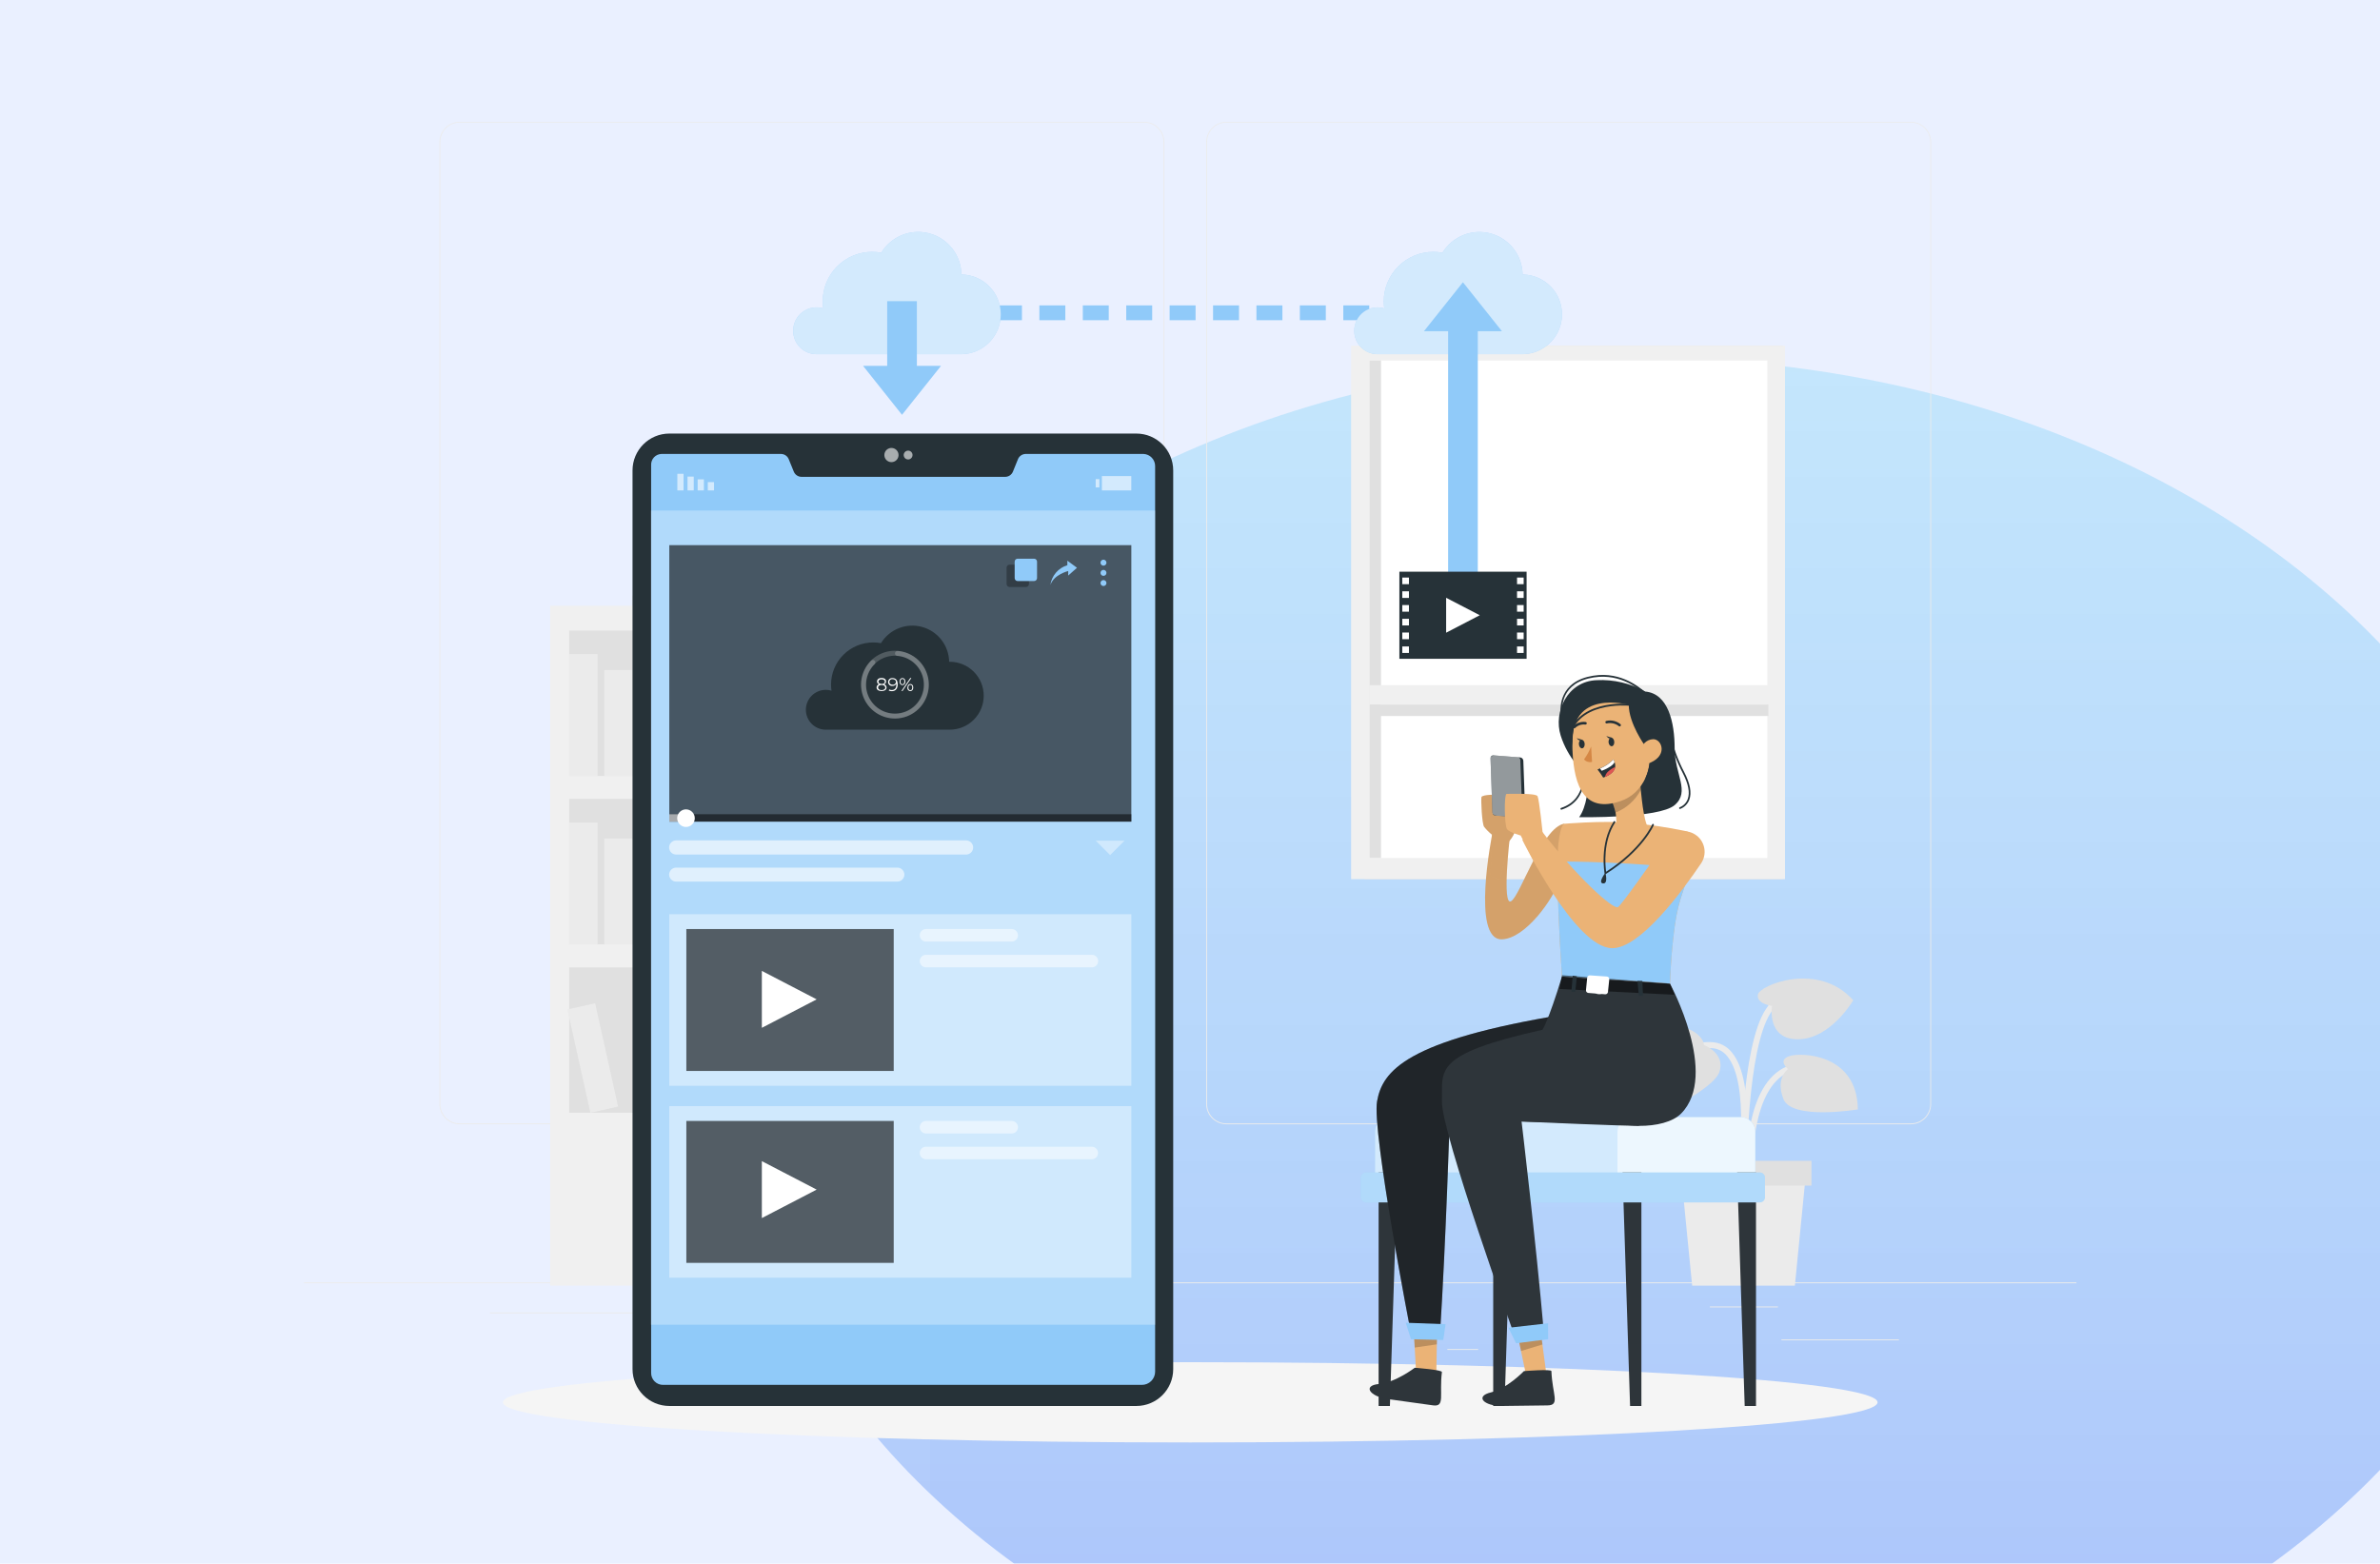 <svg width="5371" height="3529" viewBox="0 0 5371 3529" fill="none" xmlns="http://www.w3.org/2000/svg">
<g clip-path="url(#clip0_2109_17577)">
<rect width="5371" height="3529" fill="#EAF0FF"/>
<g filter="url(#filter0_f_2109_17577)">
<ellipse cx="3708" cy="2385" rx="2062" ry="1577" fill="url(#paint0_linear_2109_17577)" fill-opacity="0.5"/>
</g>
<rect y="589" width="2099" height="6141" fill="url(#paint1_linear_2109_17577)"/>
</g>
<path d="M4686 2894.2H686V2896.2H4686V2894.2Z" fill="#EBEBEB"/>
<path d="M4285.2 3022.92H4020.24V3024.92H4285.2V3022.92Z" fill="#EBEBEB"/>
<path d="M3335.76 3044.68H3266.24V3046.68H3335.76V3044.68Z" fill="#EBEBEB"/>
<path d="M4012.24 2948.68H3858.72V2950.68H4012.24V2948.68Z" fill="#EBEBEB"/>
<path d="M1451.2 2962.12H1105.68V2964.12H1451.2V2962.12Z" fill="#EBEBEB"/>
<path d="M1573.12 2962.12H1522.48V2964.12H1573.12V2962.12Z" fill="#EBEBEB"/>
<path d="M2487.2 2995.88H1737.76V2997.88H2487.2V2995.88Z" fill="#EBEBEB"/>
<path d="M2582 2537.4H1037.28C1025.18 2537.38 1013.58 2532.56 1005.03 2523.99C996.482 2515.43 991.68 2503.82 991.68 2491.72V320.28C991.785 308.248 996.633 296.744 1005.17 288.266C1013.71 279.788 1025.25 275.021 1037.28 275H2582C2594.12 275 2605.73 279.813 2614.3 288.379C2622.87 296.946 2627.68 308.565 2627.68 320.68V2491.72C2627.68 2503.84 2622.87 2515.45 2614.3 2524.02C2605.73 2532.59 2594.12 2537.4 2582 2537.4ZM1037.28 276.6C1025.71 276.621 1014.62 281.233 1006.45 289.422C998.271 297.611 993.68 308.709 993.68 320.28V2491.72C993.68 2503.29 998.271 2514.39 1006.45 2522.58C1014.62 2530.77 1025.71 2535.38 1037.28 2535.4H2582C2593.58 2535.38 2604.68 2530.77 2612.86 2522.58C2621.05 2514.4 2625.66 2503.3 2625.68 2491.72V320.28C2625.66 308.702 2621.05 297.604 2612.86 289.417C2604.68 281.23 2593.58 276.621 2582 276.6H1037.28Z" fill="#EBEBEB"/>
<path d="M4312.48 2537.4H2767.68C2755.57 2537.38 2743.96 2532.56 2735.4 2524C2726.84 2515.44 2722.02 2503.83 2722 2491.72V320.28C2722.13 308.241 2726.99 296.737 2735.54 288.261C2744.09 279.785 2755.64 275.02 2767.68 275H4312.48C4324.5 275.042 4336.02 279.818 4344.54 288.294C4353.06 296.77 4357.89 308.262 4358 320.28V2491.72C4358 2503.81 4353.21 2515.4 4344.68 2523.96C4336.15 2532.53 4324.57 2537.36 4312.48 2537.4ZM2767.68 276.6C2756.1 276.621 2745 281.23 2736.82 289.417C2728.63 297.604 2724.02 308.702 2724 320.28V2491.72C2724.02 2503.3 2728.63 2514.4 2736.82 2522.58C2745 2530.77 2756.1 2535.38 2767.68 2535.4H4312.48C4324.06 2535.38 4335.16 2530.77 4343.34 2522.58C4351.53 2514.4 4356.14 2503.3 4356.16 2491.72V320.28C4356.14 308.702 4351.53 297.604 4343.34 289.417C4335.16 281.23 4324.06 276.621 4312.48 276.6H2767.68Z" fill="#EBEBEB"/>
<path d="M3079.36 1984.2L4023.36 1984.2V780.279L3079.36 780.279V1984.2Z" fill="#E0E0E0"/>
<path d="M3049.12 1984.2L4028.24 1984.2V780.279L3049.12 780.279V1984.2Z" fill="#F0F0F0"/>
<path d="M3090.64 1936.28H3988.48V813.639H3090.64V1936.28Z" fill="white"/>
<path d="M3090.56 1936.28H3116.56V813.639H3090.56V1936.28Z" fill="#E0E0E0"/>
<path d="M3113.76 1590.04V1616.04H3990.72V1590.04H3113.76Z" fill="#E0E0E0"/>
<path d="M3090.64 1590.04H4002.4V1546.44H3090.64V1590.04Z" fill="#F0F0F0"/>
<path d="M2453.52 1367.08H1241.68V2901.64H2453.52V1367.08Z" fill="#F0F0F0"/>
<path d="M2410.64 1423H1284.48V1751.16H2410.64V1423Z" fill="#E0E0E0"/>
<path d="M1348.48 1476.12H1284.48V1751.16H1348.48V1476.12Z" fill="#EBEBEB"/>
<path d="M1657.84 1476.12H1593.84V1751.16H1657.84V1476.12Z" fill="#EBEBEB"/>
<path d="M2009.09 1469.21L1946.02 1480.08L1992.74 1751.13L2055.81 1740.26L2009.09 1469.21Z" fill="#EBEBEB"/>
<path d="M1427.76 1512.36H1363.76V1751.16H1427.76V1512.36Z" fill="#EBEBEB"/>
<path d="M1574.8 1512.36H1510.8V1751.16H1574.8V1512.36Z" fill="#EBEBEB"/>
<path d="M1946 1512.36H1882V1751.16H1946V1512.36Z" fill="#EBEBEB"/>
<path d="M1741.96 1504.12L1679.48 1518.01L1731.29 1751.12L1793.76 1737.24L1741.96 1504.12Z" fill="#EBEBEB"/>
<path d="M1483.12 1462.44H1451.12V1751.08H1483.12V1462.44Z" fill="#EBEBEB"/>
<path d="M1863.6 1462.44H1831.6V1751.08H1863.6V1462.44Z" fill="#EBEBEB"/>
<path d="M1284.56 2131.32H2410.72V1803.16H1284.56V2131.32Z" fill="#E0E0E0"/>
<path d="M2346.72 2131.24H2410.72V1856.2H2346.72V2131.24Z" fill="#EBEBEB"/>
<path d="M2037.44 2131.24H2101.44V1856.2H2037.44V2131.24Z" fill="#EBEBEB"/>
<path d="M1639.56 2120.32L1702.63 2131.19L1749.35 1860.14L1686.28 1849.27L1639.56 2120.32Z" fill="#EBEBEB"/>
<path d="M2267.44 2131.24H2331.44V1892.44H2267.44V2131.24Z" fill="#EBEBEB"/>
<path d="M2120.4 2131.24H2184.4V1892.44H2120.4V2131.24Z" fill="#EBEBEB"/>
<path d="M1749.2 2131.24H1813.2V1892.44H1749.2V2131.24Z" fill="#EBEBEB"/>
<path d="M1901.59 2117.41L1964.07 2131.29L2015.88 1898.18L1953.4 1884.29L1901.59 2117.41Z" fill="#EBEBEB"/>
<path d="M2212.16 2131.24H2244.16V1842.6H2212.16V2131.24Z" fill="#EBEBEB"/>
<path d="M1831.6 2131.24H1863.6V1842.6H1831.6V2131.24Z" fill="#EBEBEB"/>
<path d="M1348.48 1856.28H1284.48V2131.32H1348.48V1856.28Z" fill="#EBEBEB"/>
<path d="M1427.76 1892.52H1363.76V2131.32H1427.76V1892.52Z" fill="#EBEBEB"/>
<path d="M1574.8 1892.52H1510.8V2131.32H1574.8V1892.52Z" fill="#EBEBEB"/>
<path d="M1483.12 1842.6H1451.12V2131.24H1483.12V1842.6Z" fill="#EBEBEB"/>
<path d="M2410.64 2183.24H1284.48V2511.4H2410.64V2183.24Z" fill="#E0E0E0"/>
<path d="M1994.88 2236.36H1930.88V2511.4H1994.88V2236.36Z" fill="#EBEBEB"/>
<path d="M2346.13 2229.39L2283.06 2240.26L2329.78 2511.3L2392.85 2500.43L2346.13 2229.39Z" fill="#EBEBEB"/>
<path d="M1764.88 2272.6H1700.88V2511.4H1764.88V2272.6Z" fill="#EBEBEB"/>
<path d="M1911.92 2272.6H1847.92V2511.4H1911.92V2272.6Z" fill="#EBEBEB"/>
<path d="M2283.04 2272.6H2219.04V2511.4H2283.04V2272.6Z" fill="#EBEBEB"/>
<path d="M2079.02 2264.34L2016.55 2278.22L2068.35 2511.33L2130.83 2497.45L2079.02 2264.34Z" fill="#EBEBEB"/>
<path d="M1820.16 2222.68H1788.16V2511.4H1820.16V2222.68Z" fill="#EBEBEB"/>
<path d="M2200.64 2222.68H2168.64V2511.4H2200.64V2222.68Z" fill="#EBEBEB"/>
<path d="M1610.19 2229.45L1547.12 2240.32L1593.84 2511.37L1656.91 2500.5L1610.19 2229.45Z" fill="#EBEBEB"/>
<path d="M1547.04 2272.6H1483.04V2511.4H1547.04V2272.6Z" fill="#EBEBEB"/>
<path d="M1343.03 2264.33L1280.56 2278.22L1332.36 2511.33L1394.84 2497.44L1343.03 2264.33Z" fill="#EBEBEB"/>
<path d="M1464.64 2222.68H1432.64V2511.4H1464.64V2222.68Z" fill="#EBEBEB"/>
<path d="M1427.76 1367.08V1344.28H1464.64C1441.88 1274.59 1437.23 1200.26 1451.12 1128.28C1451.12 1128.28 1450.56 1222.68 1487.04 1223.4C1543.04 1224.44 1547.04 1128.28 1547.04 1128.28C1547.04 1128.28 1560.48 1265.8 1510.4 1344.28H1548.64V1367.08H1427.76Z" fill="#E0E0E0"/>
<path d="M1531.44 1191.08C1531.44 1197.41 1529.56 1203.6 1526.05 1208.86C1522.53 1214.12 1517.53 1218.22 1511.69 1220.64C1505.84 1223.07 1499.4 1223.7 1493.2 1222.47C1486.99 1221.23 1481.29 1218.18 1476.81 1213.71C1472.34 1209.23 1469.29 1203.53 1468.05 1197.32C1466.82 1191.12 1467.45 1184.68 1469.88 1178.83C1472.3 1172.99 1476.4 1167.99 1481.66 1164.47C1486.92 1160.96 1493.11 1159.08 1499.44 1159.08C1507.93 1159.08 1516.07 1162.45 1522.07 1168.45C1528.07 1174.45 1531.44 1182.59 1531.44 1191.08Z" fill="#E0E0E0"/>
<path d="M1675.2 1367.08V1353.8L1714.24 1335.64L1694.72 1316.6L1743.2 1145.32V1252.28C1743.2 1252.28 1736.56 1252.28 1736.56 1267.64C1736.56 1283 1758.64 1279.48 1758.64 1266.76C1758.64 1254.04 1751.36 1252.28 1751.36 1252.28V1140.76L1795.76 1310.28L1775.84 1335.64L1815.84 1353.8V1367.08H1675.2Z" fill="#E0E0E0"/>
<path d="M1914 1367.08V1356.52L1949.92 1348.36V1191.08L1980.72 1148.04L2007.04 1181.72V1253.96L2020.64 1235L2039.68 1227.8L2053.28 1257.56L2024.24 1348.36L2053.28 1356.52V1367.08H1914Z" fill="#E0E0E0"/>
<path d="M2152.4 1371.88L2196.48 1148.04H2331.44L2299.44 1275L2346.72 1367.08L2152.4 1371.88Z" fill="#E0E0E0"/>
<path d="M3934.96 2643C3936.16 2635 3964.16 2441.64 3908.08 2374.92C3902.48 2367.89 3895.4 2362.18 3887.33 2358.21C3879.27 2354.24 3870.43 2352.11 3861.44 2351.96C3748.24 2349.32 3732.8 2439.96 3732.64 2441.16L3746 2443.24C3746.48 2439.96 3759.92 2363.24 3861.12 2365.48C3868.18 2365.57 3875.13 2367.24 3881.45 2370.37C3887.78 2373.5 3893.33 2378 3897.68 2383.56C3949.92 2445.72 3921.68 2639 3921.68 2641L3934.96 2643Z" fill="#EBEBEB"/>
<path d="M3942 2634.04L3955.52 2633.56C3955.52 2631.8 3951.04 2455.56 4037.84 2419.16C4122.96 2383.56 4161.2 2456.84 4162.8 2459.96L4174.88 2453.88C4174.48 2453 4129.52 2365.88 4032.64 2406.76C3937.04 2446.68 3941.52 2626.36 3942 2634.04Z" fill="#EBEBEB"/>
<path d="M3941.36 2647.88C3941.36 2645.08 3942.16 2366.36 3996.56 2284.84C4048.72 2206.52 4132.56 2243.4 4136.4 2244.84L4142 2232.52C4141.04 2232.52 4043.92 2189.24 3985.28 2277.16C3928.72 2362.04 3927.84 2636.04 3927.84 2647.72L3941.36 2647.88Z" fill="#EBEBEB"/>
<path d="M3845.28 2358.52C3845.28 2358.52 3894.72 2376.76 3880 2419.72C3865.28 2462.68 3708.96 2533.56 3708.96 2533.56C3708.96 2533.56 3643.52 2473.56 3703.68 2375.96C3763.84 2278.36 3843.92 2327.72 3845.28 2358.52Z" fill="#E0E0E0"/>
<path d="M3998.96 2270.12C3998.96 2270.12 3963.92 2266.36 3966.96 2245C3970 2223.64 4103.36 2168.6 4182.24 2257.56C4182.24 2257.56 4131.76 2344.28 4058.8 2345.56C3985.84 2346.84 3998.96 2270.12 3998.96 2270.12Z" fill="#E0E0E0"/>
<path d="M4035.04 2412.92C4035.04 2412.92 4011.04 2393.4 4036.96 2383.88C4062.88 2374.36 4191.36 2377 4192.64 2503.88C4192.64 2503.88 4043.28 2528.76 4024.64 2480.36C4006 2431.96 4035.04 2412.92 4035.04 2412.92Z" fill="#E0E0E0"/>
<path d="M3818.72 2901.64H4050.56L4075.52 2647.88H3793.68L3818.72 2901.64Z" fill="#EBEBEB"/>
<path d="M3781.36 2675.8H4087.92V2619.8H3781.36V2675.8Z" fill="#E0E0E0"/>
<path d="M2686 3255.48C3542.66 3255.48 4237.12 3214.93 4237.12 3164.92C4237.12 3114.9 3542.66 3074.36 2686 3074.36C1829.34 3074.36 1134.88 3114.9 1134.88 3164.92C1134.88 3214.93 1829.34 3255.48 2686 3255.48Z" fill="#F5F5F5"/>
<path d="M2564.4 978.52H1510.64C1464.69 978.52 1427.44 1015.77 1427.44 1061.72V3089.96C1427.44 3135.91 1464.69 3173.16 1510.64 3173.16H2564.4C2610.35 3173.16 2647.6 3135.91 2647.6 3089.96V1061.72C2647.6 1015.77 2610.35 978.52 2564.4 978.52Z" fill="#263238"/>
<path d="M2606.8 1052.04V3095.72C2606.8 3099.68 2606.01 3103.6 2604.48 3107.25C2602.95 3110.9 2600.71 3114.21 2597.89 3116.99C2595.07 3119.77 2591.72 3121.96 2588.05 3123.43C2584.37 3124.9 2580.44 3125.62 2576.48 3125.56H1496.48C1492.88 3125.6 1489.31 3124.92 1485.99 3123.55C1482.66 3122.18 1479.64 3120.16 1477.12 3117.6C1474.59 3115.03 1472.61 3111.99 1471.29 3108.64C1469.97 3105.29 1469.34 3101.72 1469.44 3098.12V1049.56C1469.3 1046.39 1469.79 1043.22 1470.89 1040.24C1471.98 1037.26 1473.65 1034.52 1475.81 1032.2C1477.97 1029.87 1480.57 1027.99 1483.46 1026.67C1486.35 1025.35 1489.47 1024.62 1492.64 1024.52H1762.72C1766.5 1024.59 1770.16 1025.78 1773.26 1027.95C1776.35 1030.11 1778.73 1033.15 1780.08 1036.68L1791.28 1064.2C1792.66 1067.69 1795.05 1070.7 1798.14 1072.84C1801.23 1074.97 1804.88 1076.14 1808.64 1076.2H2268.48C2272.23 1076.18 2275.9 1075.05 2279.01 1072.94C2282.11 1070.83 2284.52 1067.84 2285.92 1064.36L2297.12 1036.68C2298.48 1033.16 2300.86 1030.13 2303.95 1027.96C2307.04 1025.8 2310.71 1024.6 2314.48 1024.52H2580.72C2587.79 1024.83 2594.46 1027.87 2599.32 1033.01C2604.19 1038.14 2606.87 1044.97 2606.8 1052.04Z" fill="#90CAF9"/>
<path opacity="0.3" d="M2606.88 1152.2H1469.04V2989.8H2606.88V1152.2Z" fill="white"/>
<path opacity="0.6" d="M2027.76 1027C2027.76 1030.18 2026.81 1033.29 2025.03 1035.93C2023.26 1038.57 2020.73 1040.62 2017.79 1041.82C2014.84 1043.01 2011.6 1043.31 2008.49 1042.66C2005.37 1042.01 2002.52 1040.44 2000.3 1038.16C1998.08 1035.89 1996.59 1033 1996.02 1029.87C1995.45 1026.74 1995.82 1023.51 1997.1 1020.59C1998.37 1017.68 2000.48 1015.21 2003.16 1013.5C2005.85 1011.79 2008.98 1010.92 2012.16 1011C2016.33 1011.1 2020.3 1012.84 2023.22 1015.82C2026.13 1018.81 2027.76 1022.82 2027.76 1027Z" fill="white"/>
<path opacity="0.6" d="M2059.36 1027C2059.36 1028.98 2058.77 1030.91 2057.67 1032.56C2056.58 1034.2 2055.01 1035.48 2053.19 1036.24C2051.36 1037 2049.35 1037.19 2047.41 1036.81C2045.47 1036.42 2043.69 1035.47 2042.29 1034.07C2040.89 1032.67 2039.94 1030.89 2039.55 1028.95C2039.17 1027.01 2039.36 1025 2040.12 1023.17C2040.88 1021.35 2042.16 1019.78 2043.8 1018.69C2045.45 1017.59 2047.38 1017 2049.36 1017C2052.01 1017 2054.56 1018.05 2056.43 1019.93C2058.31 1021.8 2059.36 1024.35 2059.36 1027Z" fill="white"/>
<path opacity="0.6" d="M2553.12 1230.36H1510.4V1854.36H2553.12V1230.36Z" fill="black"/>
<path opacity="0.5" d="M2553.12 1837.64H1510.4V1854.36H2553.12V1837.64Z" fill="black"/>
<path opacity="0.6" d="M1548.32 1837.64H1510.32V1854.36H1548.32V1837.64Z" fill="white"/>
<path opacity="0.3" d="M2315.36 1274.36H2278.32C2274.61 1274.36 2271.6 1277.37 2271.6 1281.08V1318.12C2271.6 1321.83 2274.61 1324.84 2278.32 1324.84H2315.36C2319.07 1324.84 2322.08 1321.83 2322.08 1318.12V1281.08C2322.08 1277.37 2319.07 1274.36 2315.36 1274.36Z" fill="black"/>
<path d="M2333.6 1260.92H2296.56C2292.85 1260.92 2289.84 1263.93 2289.84 1267.64V1304.68C2289.84 1308.39 2292.85 1311.4 2296.56 1311.4H2333.6C2337.31 1311.4 2340.32 1308.39 2340.32 1304.68V1267.64C2340.32 1263.93 2337.31 1260.92 2333.6 1260.92Z" fill="#90CAF9"/>
<path d="M1567.92 1846.52C1567.92 1850.44 1566.76 1854.28 1564.58 1857.54C1562.4 1860.8 1559.3 1863.35 1555.67 1864.85C1552.05 1866.35 1548.06 1866.74 1544.21 1865.98C1540.36 1865.21 1536.83 1863.32 1534.05 1860.55C1531.28 1857.77 1529.39 1854.24 1528.62 1850.39C1527.86 1846.54 1528.25 1842.55 1529.75 1838.93C1531.25 1835.3 1533.79 1832.2 1537.06 1830.02C1540.32 1827.84 1544.16 1826.68 1548.08 1826.68C1553.34 1826.68 1558.39 1828.77 1562.11 1832.49C1565.83 1836.21 1567.92 1841.26 1567.92 1846.52Z" fill="white"/>
<path d="M2370.4 1320.36C2371.84 1310.02 2376.22 1300.31 2383.01 1292.39C2389.8 1284.46 2398.72 1278.65 2408.72 1275.64V1265.4L2430.48 1281.4L2410.64 1299V1288.76C2410.64 1288.76 2378 1296.68 2370.4 1320.36Z" fill="#90CAF9"/>
<path d="M2496.96 1269.88C2496.96 1271.21 2496.57 1272.51 2495.83 1273.61C2495.09 1274.72 2494.04 1275.58 2492.81 1276.09C2491.58 1276.6 2490.23 1276.73 2488.93 1276.47C2487.63 1276.21 2486.43 1275.57 2485.49 1274.63C2484.55 1273.69 2483.91 1272.49 2483.65 1271.19C2483.39 1269.89 2483.52 1268.54 2484.03 1267.31C2484.54 1266.08 2485.4 1265.03 2486.51 1264.29C2487.61 1263.55 2488.91 1263.16 2490.24 1263.16C2492.02 1263.18 2493.71 1263.9 2494.97 1265.15C2496.22 1266.41 2496.94 1268.1 2496.96 1269.88Z" fill="#90CAF9"/>
<path d="M2490.24 1299.64C2493.95 1299.64 2496.96 1296.63 2496.96 1292.92C2496.96 1289.21 2493.95 1286.2 2490.24 1286.2C2486.53 1286.2 2483.52 1289.21 2483.52 1292.92C2483.52 1296.63 2486.53 1299.64 2490.24 1299.64Z" fill="#90CAF9"/>
<path d="M2490.24 1322.6C2493.95 1322.6 2496.96 1319.59 2496.96 1315.88C2496.96 1312.17 2493.95 1309.16 2490.24 1309.16C2486.53 1309.16 2483.52 1312.17 2483.52 1315.88C2483.52 1319.59 2486.53 1322.6 2490.24 1322.6Z" fill="#90CAF9"/>
<path opacity="0.6" d="M2024.96 1989.72H1526C1521.76 1989.72 1517.69 1988.04 1514.69 1985.03C1511.69 1982.03 1510 1977.96 1510 1973.72C1510.1 1969.55 1511.84 1965.58 1514.83 1962.67C1517.81 1959.75 1521.82 1958.12 1526 1958.12H2024.96C2029.14 1958.12 2033.15 1959.75 2036.13 1962.67C2039.12 1965.58 2040.86 1969.55 2040.96 1973.72C2040.96 1977.96 2039.27 1982.03 2036.27 1985.03C2033.27 1988.04 2029.2 1989.72 2024.96 1989.72Z" fill="white"/>
<path opacity="0.6" d="M2180.16 1928.68H1526C1521.76 1928.68 1517.69 1926.99 1514.69 1923.99C1511.69 1920.99 1510 1916.92 1510 1912.68C1510 1908.44 1511.69 1904.37 1514.69 1901.37C1517.69 1898.37 1521.76 1896.68 1526 1896.68H2180.16C2184.4 1896.68 2188.47 1898.37 2191.47 1901.37C2194.47 1904.37 2196.16 1908.44 2196.16 1912.68C2196.16 1916.92 2194.47 1920.99 2191.47 1923.99C2188.47 1926.99 2184.4 1928.68 2180.16 1928.68Z" fill="white"/>
<path opacity="0.4" d="M2472.72 1897.32L2505.28 1929.88L2537.84 1897.32H2472.72Z" fill="white"/>
<path opacity="0.4" d="M2553.12 2063.32H1510.4V2450.52H2553.12V2063.32Z" fill="white"/>
<path opacity="0.5" d="M2283.12 2125.08H2089.76C2086 2125.08 2082.4 2123.59 2079.75 2120.93C2077.09 2118.28 2075.6 2114.68 2075.6 2110.92C2075.6 2107.16 2077.09 2103.56 2079.75 2100.91C2082.4 2098.25 2086 2096.76 2089.76 2096.76H2283.12C2286.88 2096.76 2290.48 2098.25 2293.13 2100.91C2295.79 2103.56 2297.28 2107.16 2297.28 2110.92C2297.28 2114.68 2295.79 2118.28 2293.13 2120.93C2290.48 2123.59 2286.88 2125.08 2283.12 2125.08Z" fill="white"/>
<path opacity="0.5" d="M2464.08 2183.24H2089.76C2086 2183.24 2082.4 2181.75 2079.75 2179.09C2077.09 2176.44 2075.6 2172.84 2075.6 2169.08C2075.6 2165.32 2077.09 2161.72 2079.75 2159.07C2082.4 2156.41 2086 2154.92 2089.76 2154.92H2464.08C2467.84 2154.92 2471.44 2156.41 2474.09 2159.07C2476.75 2161.72 2478.24 2165.32 2478.24 2169.08C2478.24 2170.94 2477.87 2172.78 2477.16 2174.5C2476.45 2176.22 2475.41 2177.78 2474.09 2179.09C2472.78 2180.41 2471.22 2181.45 2469.5 2182.16C2467.78 2182.87 2465.94 2183.24 2464.08 2183.24Z" fill="white"/>
<path opacity="0.6" d="M2016.88 2096.76H1548.88V2417.08H2016.88V2096.76Z" fill="black"/>
<path opacity="0.4" d="M2553.12 2496.44H1510.4V2883.64H2553.12V2496.44Z" fill="white"/>
<path opacity="0.5" d="M2283.12 2558.2H2089.76C2086 2558.2 2082.4 2556.71 2079.75 2554.05C2077.09 2551.4 2075.6 2547.8 2075.6 2544.04C2075.6 2540.29 2077.09 2536.68 2079.75 2534.03C2082.4 2531.37 2086 2529.88 2089.76 2529.88H2283.12C2286.88 2529.88 2290.48 2531.37 2293.13 2534.03C2295.79 2536.68 2297.28 2540.29 2297.28 2544.04C2297.28 2547.8 2295.79 2551.4 2293.13 2554.05C2290.48 2556.71 2286.88 2558.2 2283.12 2558.2Z" fill="white"/>
<path opacity="0.5" d="M2464.08 2616.36H2089.76C2086 2616.36 2082.4 2614.87 2079.75 2612.21C2077.09 2609.56 2075.6 2605.95 2075.6 2602.2C2075.6 2598.44 2077.09 2594.84 2079.75 2592.19C2082.4 2589.53 2086 2588.04 2089.76 2588.04H2464.08C2467.79 2588.1 2471.33 2589.62 2473.94 2592.27C2476.54 2594.92 2478 2598.48 2478 2602.2C2478 2605.91 2476.54 2609.48 2473.94 2612.13C2471.33 2614.78 2467.79 2616.3 2464.08 2616.36Z" fill="white"/>
<path opacity="0.6" d="M2016.88 2529.88H1548.88V2850.2H2016.88V2529.88Z" fill="black"/>
<path opacity="0.6" d="M1597.28 1106.84H1611.36V1088.12H1597.28V1106.84Z" fill="white"/>
<path opacity="0.6" d="M1574.4 1106.84H1588.48V1081.88H1574.4V1106.84Z" fill="white"/>
<path opacity="0.6" d="M1551.52 1106.84H1565.6V1075.64H1551.52V1106.84Z" fill="white"/>
<path opacity="0.6" d="M1528.56 1106.84H1542.64V1069.32H1528.56V1106.84Z" fill="white"/>
<path opacity="0.6" d="M2480.96 1081.32H2472.64V1100.04H2480.96V1081.32Z" fill="white"/>
<path opacity="0.6" d="M2486.64 1106.84H2553.04V1074.44H2486.64V1106.84Z" fill="white"/>
<path d="M1818.64 1601.8C1818.66 1589.89 1823.41 1578.48 1831.84 1570.06C1840.27 1561.65 1851.69 1556.92 1863.6 1556.92C1867.97 1556.9 1872.31 1557.55 1876.48 1558.84C1875.81 1554.26 1875.46 1549.63 1875.44 1545C1875.46 1519.79 1885.49 1495.61 1903.33 1477.79C1921.16 1459.97 1945.35 1449.96 1970.56 1449.96C1976.44 1449.96 1982.3 1450.5 1988.08 1451.56C1997.49 1436.25 2011.61 1424.4 2028.32 1417.79C2045.03 1411.18 2063.44 1410.17 2080.77 1414.9C2098.11 1419.63 2113.45 1429.85 2124.49 1444.03C2135.53 1458.21 2141.67 1475.59 2142 1493.56H2143.36C2163.69 1493.56 2183.18 1501.64 2197.55 1516.01C2211.93 1530.38 2220 1549.87 2220 1570.2C2220 1590.53 2211.93 1610.02 2197.55 1624.39C2183.18 1638.77 2163.69 1646.84 2143.36 1646.84H1862C1850.34 1646.43 1839.3 1641.5 1831.21 1633.09C1823.12 1624.69 1818.61 1613.47 1818.64 1601.8Z" fill="#263238"/>
<path d="M1719.28 2191.24V2319.72L1842.96 2255.48L1719.28 2191.24Z" fill="white"/>
<path d="M1719.28 2620.6V2749.08L1842.96 2684.84L1719.28 2620.6Z" fill="white"/>
<path opacity="0.2" d="M2019.44 1468.68C2004.31 1468.68 1989.53 1473.17 1976.95 1481.57C1964.37 1489.97 1954.57 1501.92 1948.78 1515.89C1942.99 1529.87 1941.48 1545.24 1944.43 1560.08C1947.38 1574.92 1954.66 1588.54 1965.36 1599.24C1976.06 1609.94 1989.68 1617.22 2004.52 1620.17C2019.36 1623.12 2034.73 1621.61 2048.71 1615.82C2062.68 1610.03 2074.63 1600.23 2083.03 1587.65C2091.43 1575.07 2095.92 1560.29 2095.92 1545.16C2095.92 1524.88 2087.86 1505.42 2073.52 1491.08C2059.18 1476.74 2039.72 1468.68 2019.44 1468.68ZM2019.44 1610.44C2006.53 1610.44 1993.91 1606.61 1983.17 1599.44C1972.44 1592.26 1964.07 1582.07 1959.13 1570.14C1954.19 1558.21 1952.9 1545.09 1955.41 1532.42C1957.93 1519.76 1964.15 1508.13 1973.28 1499C1982.41 1489.87 1994.04 1483.65 2006.7 1481.13C2019.37 1478.62 2032.49 1479.91 2044.42 1484.85C2056.35 1489.79 2066.55 1498.16 2073.72 1508.89C2080.89 1519.63 2084.72 1532.25 2084.72 1545.16C2084.72 1562.47 2077.84 1579.08 2065.6 1591.32C2053.36 1603.56 2036.75 1610.44 2019.44 1610.44Z" fill="white"/>
<path opacity="0.2" d="M1966 1491C1953.63 1503.27 1945.82 1519.41 1943.88 1536.73C1941.94 1554.05 1945.98 1571.52 1955.33 1586.23C1964.68 1600.94 1978.78 1612.01 1995.28 1617.6C2011.79 1623.19 2029.72 1622.97 2046.08 1616.98C2062.45 1610.98 2076.27 1599.57 2085.26 1584.64C2094.25 1569.71 2097.86 1552.15 2095.5 1534.88C2093.13 1517.61 2084.94 1501.67 2072.27 1489.7C2059.6 1477.73 2043.21 1470.46 2025.84 1469.08C2025.07 1469.01 2024.28 1469.11 2023.55 1469.36C2022.81 1469.61 2022.14 1470.01 2021.57 1470.54C2020.99 1471.07 2020.54 1471.71 2020.23 1472.42C2019.92 1473.13 2019.76 1473.9 2019.76 1474.68C2019.75 1476.07 2020.27 1477.42 2021.2 1478.45C2022.13 1479.49 2023.41 1480.14 2024.8 1480.28C2039.69 1481.38 2053.75 1487.55 2064.65 1497.75C2075.54 1507.96 2082.62 1521.59 2084.69 1536.37C2086.77 1551.15 2083.72 1566.2 2076.06 1579.01C2068.4 1591.83 2056.58 1601.63 2042.57 1606.79C2028.56 1611.95 2013.21 1612.16 1999.06 1607.39C1984.92 1602.61 1972.84 1593.14 1964.82 1580.54C1956.81 1567.95 1953.35 1552.99 1955.02 1538.15C1956.69 1523.32 1963.39 1509.5 1974 1499C1974.95 1497.98 1975.48 1496.63 1975.48 1495.24C1975.48 1493.84 1974.95 1492.5 1974 1491.48C1973.52 1490.9 1972.92 1490.43 1972.25 1490.1C1971.58 1489.76 1970.85 1489.56 1970.1 1489.52C1969.35 1489.47 1968.6 1489.58 1967.9 1489.84C1967.19 1490.09 1966.55 1490.49 1966 1491Z" fill="white"/>
<path d="M2000.72 1551.64C2000.72 1556.76 1996.32 1559.64 1989.36 1559.64C1982.4 1559.64 1978.16 1556.44 1978.16 1551.64C1978.13 1549.98 1978.67 1548.36 1979.69 1547.05C1980.71 1545.74 1982.15 1544.82 1983.76 1544.44C1982.4 1544.02 1981.22 1543.17 1980.4 1542.01C1979.58 1540.85 1979.15 1539.46 1979.2 1538.04C1979.2 1533.32 1983.2 1530.04 1989.36 1530.04C1995.52 1530.04 1999.68 1533 1999.68 1538.04C1999.71 1539.47 1999.27 1540.86 1998.43 1542.02C1997.6 1543.17 1996.4 1544.02 1995.04 1544.44C1996.66 1544.83 1998.09 1545.75 1999.12 1547.06C2000.15 1548.36 2000.71 1549.98 2000.72 1551.64ZM1997.6 1551.64C1997.6 1548.12 1994.56 1545.88 1989.6 1545.88C1984.64 1545.88 1981.6 1548.12 1981.6 1551.64C1981.6 1555.16 1984.64 1557.56 1989.6 1557.56C1994.56 1557.56 1998 1555 1998 1551.56L1997.6 1551.64ZM1989.6 1543.64C1994.16 1543.64 1996.88 1541.56 1996.88 1538.44C1996.88 1535.32 1994 1533.16 1989.6 1533.16C1985.2 1533.16 1982.4 1535.16 1982.4 1538.36C1982.4 1541.56 1984.88 1543.4 1989.36 1543.4L1989.6 1543.64Z" fill="white"/>
<path d="M2025.84 1544.92C2025.84 1554.84 2020.4 1559.96 2012.56 1559.96C2010.14 1560.06 2007.74 1559.51 2005.6 1558.36L2006.88 1555.96C2008.56 1556.98 2010.52 1557.45 2012.48 1557.32C2018.8 1557.32 2022.8 1553.32 2022.8 1545.4C2022.87 1544.63 2022.87 1543.85 2022.8 1543.08C2021.97 1544.69 2020.69 1546.02 2019.11 1546.9C2017.53 1547.78 2015.72 1548.18 2013.92 1548.04C2012.69 1548.18 2011.45 1548.05 2010.28 1547.67C2009.1 1547.3 2008.02 1546.68 2007.1 1545.86C2006.18 1545.03 2005.44 1544.03 2004.93 1542.9C2004.43 1541.78 2004.16 1540.56 2004.16 1539.32C2004.17 1538.06 2004.43 1536.82 2004.95 1535.67C2005.46 1534.52 2006.21 1533.49 2007.14 1532.65C2008.07 1531.81 2009.17 1531.17 2010.37 1530.77C2011.56 1530.38 2012.83 1530.24 2014.08 1530.36C2022 1530.36 2025.84 1535.72 2025.84 1544.92ZM2022 1539C2022 1535.8 2019.28 1532.76 2014 1532.76C2013.11 1532.66 2012.21 1532.75 2011.36 1533.02C2010.51 1533.29 2009.72 1533.74 2009.06 1534.34C2008.39 1534.93 2007.86 1535.67 2007.5 1536.48C2007.14 1537.3 2006.95 1538.19 2006.96 1539.08C2006.96 1542.92 2009.76 1545.32 2014.24 1545.32C2015.17 1545.47 2016.13 1545.42 2017.04 1545.17C2017.95 1544.93 2018.8 1544.49 2019.53 1543.89C2020.26 1543.3 2020.86 1542.55 2021.29 1541.71C2021.71 1540.87 2021.96 1539.94 2022 1539Z" fill="white"/>
<path d="M2030 1538.28C2030 1533.56 2032.64 1530.28 2036.56 1530.28C2040.48 1530.28 2043.12 1533.4 2043.12 1538.28C2043.12 1543.16 2040.4 1546.28 2036.56 1546.28C2032.72 1546.28 2030 1543.08 2030 1538.28ZM2041.04 1538.28C2041.04 1534.52 2039.28 1532.28 2036.56 1532.28C2033.84 1532.28 2032.08 1534.6 2032.08 1538.28C2032.08 1541.96 2033.84 1544.36 2036.56 1544.36C2039.28 1544.36 2040.8 1542.12 2040.8 1538.28H2041.04ZM2054.16 1530.28H2056.64L2036.72 1559.4H2034.32L2054.16 1530.28ZM2047.84 1551.72C2047.84 1547 2050.48 1543.72 2054.4 1543.72C2058.32 1543.72 2060.96 1546.92 2060.96 1551.72C2060.96 1556.52 2058.32 1559.72 2054.4 1559.72C2050.48 1559.72 2047.6 1556.76 2047.6 1552.04L2047.84 1551.72ZM2058.88 1551.72C2058.88 1547.96 2057.12 1545.72 2054.4 1545.72C2051.68 1545.72 2049.92 1547.96 2049.92 1551.72C2049.92 1555.48 2051.68 1557.72 2054.4 1557.72C2057.12 1557.72 2058.64 1555.8 2058.64 1552.04L2058.88 1551.72Z" fill="white"/>
<path d="M3187.92 689.24H3129.36V722.68H3187.92V689.24Z" fill="#90CAF9"/>
<path d="M3090 689.24H3031.44V722.68H3090V689.24Z" fill="#90CAF9"/>
<path d="M2992 689.24H2933.44V722.68H2992V689.24Z" fill="#90CAF9"/>
<path d="M2894 689.24H2835.44V722.68H2894V689.24Z" fill="#90CAF9"/>
<path d="M2796.08 689.24H2737.52V722.68H2796.08V689.24Z" fill="#90CAF9"/>
<path d="M2698.08 689.24H2639.52V722.68H2698.08V689.24Z" fill="#90CAF9"/>
<path d="M2600.16 689.24H2541.6V722.68H2600.16V689.24Z" fill="#90CAF9"/>
<path d="M2502.16 689.24H2443.6V722.68H2502.16V689.24Z" fill="#90CAF9"/>
<path d="M2404.16 689.24H2345.6V722.68H2404.16V689.24Z" fill="#90CAF9"/>
<path d="M2306.24 689.24H2247.68V722.68H2306.24V689.24Z" fill="#90CAF9"/>
<path d="M1790 746.359C1789.99 738.15 1791.9 730.051 1795.58 722.713C1799.26 715.374 1804.6 709 1811.19 704.1C1817.78 699.201 1825.42 695.912 1833.51 694.499C1841.6 693.085 1849.9 693.585 1857.76 695.959C1857.03 690.657 1856.66 685.312 1856.64 679.959C1856.64 650.382 1868.39 622.017 1889.3 601.103C1910.22 580.189 1938.58 568.439 1968.16 568.439C1975.06 568.425 1981.94 569.067 1988.72 570.359C1999.7 552.259 2016.28 538.225 2035.95 530.378C2055.61 522.532 2077.3 521.298 2097.72 526.863C2118.15 532.429 2136.21 544.491 2149.18 561.229C2162.15 577.966 2169.31 598.469 2169.6 619.639H2171.2C2194.57 620.337 2216.76 630.112 2233.04 646.892C2249.33 663.671 2258.44 686.135 2258.44 709.519C2258.44 732.903 2249.33 755.367 2233.04 772.147C2216.76 788.927 2194.57 798.702 2171.2 799.399H1841.52C1827.68 799.105 1814.52 793.375 1804.88 783.448C1795.24 773.522 1789.89 760.197 1790 746.359Z" fill="#90CAF9"/>
<path opacity="0.6" d="M1790 746.359C1789.99 738.15 1791.9 730.051 1795.58 722.713C1799.26 715.374 1804.6 709 1811.19 704.1C1817.78 699.201 1825.42 695.912 1833.51 694.499C1841.6 693.085 1849.9 693.585 1857.76 695.959C1857.03 690.657 1856.66 685.312 1856.64 679.959C1856.64 650.382 1868.39 622.017 1889.3 601.103C1910.22 580.189 1938.58 568.439 1968.16 568.439C1975.06 568.425 1981.94 569.067 1988.72 570.359C1999.7 552.259 2016.28 538.225 2035.95 530.378C2055.61 522.532 2077.3 521.298 2097.72 526.863C2118.15 532.429 2136.21 544.491 2149.18 561.229C2162.15 577.966 2169.31 598.469 2169.6 619.639H2171.2C2194.57 620.337 2216.76 630.112 2233.04 646.892C2249.33 663.671 2258.44 686.135 2258.44 709.519C2258.44 732.903 2249.33 755.367 2233.04 772.147C2216.76 788.927 2194.57 798.702 2171.2 799.399H1841.52C1827.68 799.105 1814.52 793.375 1804.88 783.448C1795.24 773.522 1789.89 760.197 1790 746.359Z" fill="white"/>
<path d="M2069.12 825.719V679.799H2002.16V825.719H1947.68L2035.6 936.199L2123.6 825.719H2069.12Z" fill="#90CAF9"/>
<path d="M3056.16 746.36C3056.15 738.15 3058.06 730.052 3061.74 722.713C3065.42 715.375 3070.76 709 3077.35 704.101C3083.94 699.201 3091.58 695.913 3099.67 694.499C3107.76 693.085 3116.06 693.585 3123.92 695.96C3123.17 690.659 3122.77 685.314 3122.72 679.96C3122.85 650.339 3134.7 621.974 3155.69 601.074C3176.68 580.173 3205.1 568.439 3234.72 568.44C3241.62 568.425 3248.5 569.068 3255.28 570.36C3266.28 552.297 3282.85 538.299 3302.5 530.477C3322.15 522.656 3343.81 521.433 3364.22 526.995C3384.62 532.556 3402.66 544.6 3415.63 561.311C3428.59 578.022 3435.77 598.493 3436.08 619.64H3437.76C3461.13 620.337 3483.32 630.112 3499.6 646.892C3515.89 663.672 3525 686.136 3525 709.52C3525 732.904 3515.89 755.368 3499.6 772.147C3483.32 788.927 3461.13 798.702 3437.76 799.4H3107.36C3093.58 799.023 3080.5 793.256 3070.93 783.339C3061.35 773.421 3056.05 760.144 3056.16 746.36Z" fill="#90CAF9"/>
<path opacity="0.6" d="M3056.16 746.36C3056.15 738.15 3058.06 730.052 3061.74 722.713C3065.42 715.375 3070.76 709 3077.35 704.101C3083.94 699.201 3091.58 695.913 3099.67 694.499C3107.76 693.085 3116.06 693.585 3123.92 695.96C3123.17 690.659 3122.77 685.314 3122.72 679.96C3122.85 650.339 3134.7 621.974 3155.69 601.074C3176.68 580.173 3205.1 568.439 3234.72 568.44C3241.62 568.425 3248.5 569.068 3255.28 570.36C3266.28 552.297 3282.85 538.299 3302.5 530.477C3322.15 522.656 3343.81 521.433 3364.22 526.995C3384.62 532.556 3402.66 544.6 3415.63 561.311C3428.59 578.022 3435.77 598.493 3436.08 619.64H3437.76C3461.13 620.337 3483.32 630.112 3499.6 646.892C3515.89 663.672 3525 686.136 3525 709.52C3525 732.904 3515.89 755.368 3499.6 772.147C3483.32 788.927 3461.13 798.702 3437.76 799.4H3107.36C3093.58 799.023 3080.5 793.256 3070.93 783.339C3061.35 773.421 3056.05 760.144 3056.16 746.36Z" fill="white"/>
<path d="M3268 747.48V1373.4H3334.96V747.48H3389.44L3301.44 637L3213.44 747.48H3268Z" fill="#90CAF9"/>
<path d="M3158 1290.28V1486.84H3445.12V1290.28H3158ZM3179.6 1473.64H3164.56V1459H3179.6V1473.64ZM3179.6 1442.6H3164.56V1427.56H3179.6V1442.6ZM3179.6 1411.56H3164.56V1396.6H3179.6V1411.56ZM3179.6 1380.52H3164.56V1365.56H3179.6V1380.52ZM3179.6 1349.48H3164.56V1334.52H3179.6V1349.48ZM3179.6 1318.44H3164.56V1303.48H3179.6V1318.44ZM3438.48 1473.64H3423.52V1459H3438.48V1473.64ZM3438.48 1442.6H3423.52V1427.56H3438.48V1442.6ZM3438.48 1411.56H3423.52V1396.6H3438.48V1411.56ZM3438.48 1380.52H3423.52V1365.56H3438.48V1380.52ZM3438.48 1349.48H3423.52V1334.52H3438.48V1349.48ZM3438.48 1318.44H3423.52V1303.48H3438.48V1318.44Z" fill="#263238"/>
<path d="M3263.52 1349.16V1427.96L3339.44 1388.52L3263.52 1349.16Z" fill="white"/>
<path d="M3961.2 2653.48H3103.04V2554.76C3103.04 2545.85 3106.58 2537.3 3112.88 2531C3119.18 2524.7 3127.73 2521.16 3136.64 2521.16H3927.52C3936.43 2521.16 3944.98 2524.7 3951.28 2531C3957.58 2537.3 3961.12 2545.85 3961.12 2554.76V2653.48H3961.2Z" fill="#90CAF9"/>
<path opacity="0.6" d="M3961.2 2653.48H3103.04V2554.76C3103.04 2545.85 3106.58 2537.3 3112.88 2531C3119.18 2524.7 3127.73 2521.16 3136.64 2521.16H3927.52C3936.43 2521.16 3944.98 2524.7 3951.28 2531C3957.58 2537.3 3961.12 2545.85 3961.12 2554.76V2653.48H3961.2Z" fill="white"/>
<path opacity="0.6" d="M3961.2 2653.48H3650.24V2554.76C3650.24 2545.85 3653.78 2537.3 3660.08 2531C3666.38 2524.7 3674.93 2521.16 3683.84 2521.16H3927.52C3936.43 2521.16 3944.98 2524.7 3951.28 2531C3957.58 2537.3 3961.12 2545.85 3961.12 2554.76V2653.48H3961.2Z" fill="white"/>
<path d="M3369.76 3173.16H3395.28L3412.32 2646.2H3369.76V3173.16Z" fill="#2E353A"/>
<path d="M3937.28 3173.16H3962.8V2646.2H3920.24L3937.28 3173.16Z" fill="#2E353A"/>
<path d="M3678.64 3173.16H3704.16V2646.2H3661.6L3678.64 3173.16Z" fill="#2E353A"/>
<path d="M3111.12 3173.16H3136.64L3153.68 2646.2H3111.12V3173.16Z" fill="#2E353A"/>
<path d="M3971.44 2646.2H3082.64C3076.23 2646.2 3071.04 2651.39 3071.04 2657.8V2702.12C3071.04 2708.53 3076.23 2713.72 3082.64 2713.72H3971.44C3977.85 2713.72 3983.04 2708.53 3983.04 2702.12V2657.8C3983.04 2651.39 3977.85 2646.2 3971.44 2646.2Z" fill="#90CAF9"/>
<path opacity="0.3" d="M3971.44 2646.2H3082.64C3076.23 2646.2 3071.04 2651.39 3071.04 2657.8V2702.12C3071.04 2708.53 3076.23 2713.72 3082.64 2713.72H3971.44C3977.85 2713.72 3983.04 2708.53 3983.04 2702.12V2657.8C3983.04 2651.39 3977.85 2646.2 3971.44 2646.2Z" fill="white"/>
<path d="M3530.16 1859C3480 1867 3431.36 2021.16 3410.16 2033.96C3388.96 2046.76 3407.28 1889.32 3407.28 1889.32L3367.28 1883.88C3367.28 1883.88 3319.76 2121.64 3389.12 2119.96C3441.92 2118.6 3504.8 2030.28 3520.24 1985.4L3530.16 1859Z" fill="#EBB376"/>
<path opacity="0.1" d="M3530.16 1859C3480 1867 3431.36 2021.16 3410.16 2033.96C3388.96 2046.76 3407.28 1889.32 3407.28 1889.32L3367.28 1883.88C3367.28 1883.88 3319.76 2121.64 3389.12 2119.96C3441.92 2118.6 3504.8 2030.28 3520.24 1985.4L3530.16 1859Z" fill="black"/>
<path d="M3196 3101.48L3241.44 3096.92L3242.56 3032.84L3243.44 2974.04L3188.64 2970.68L3192.48 3039.96L3196 3101.48Z" fill="#EBB376"/>
<path d="M3254 3096.6C3254.56 3091.56 3192.72 3086.92 3192.72 3086.92C3192.72 3086.92 3149.68 3120.04 3111.84 3123.56C3074 3127.08 3091.36 3151.88 3132.32 3157.64L3233.6 3171.72C3262 3175.8 3247.6 3148.44 3254 3096.6Z" fill="#2E353A"/>
<path opacity="0.2" d="M3192.64 3041.32L3242.64 3034.04L3243.52 2974.68L3188.64 2971L3192.64 3041.32Z" fill="black"/>
<path d="M3107.68 2485.56C3119.68 2417.32 3172.4 2347.96 3531.68 2289.24L3699.04 2540.68C3699.04 2540.68 3494.4 2529.16 3271.44 2529.16C3271.44 2529.16 3262.88 2802.84 3249.92 3006.68L3183.92 3007.96C3183.92 3007.96 3095.6 2553.72 3107.68 2485.56Z" fill="#2E353A"/>
<path opacity="0.3" d="M3107.68 2485.56C3119.68 2417.32 3172.4 2347.96 3531.68 2289.24L3699.04 2540.68C3699.04 2540.68 3494.4 2529.16 3271.44 2529.16C3271.44 2529.16 3262.88 2802.84 3249.92 3006.68L3183.92 3007.96C3183.92 3007.96 3095.6 2553.72 3107.68 2485.56Z" fill="black"/>
<path d="M3444.88 3108.04L3489.12 3096.68L3480.64 3033.16L3472.72 2974.92L3418 2979.88L3432.16 3047.72L3444.88 3108.04Z" fill="#EBB376"/>
<path d="M3501.12 3094.52C3501.12 3089.48 3439.04 3094.52 3439.04 3094.52C3439.04 3094.52 3401.44 3133.72 3364.56 3142.52C3327.68 3151.32 3348.56 3173.64 3390 3173.16L3492.24 3171.88C3521.6 3171.56 3502.96 3147 3501.12 3094.52Z" fill="#2E353A"/>
<path opacity="0.2" d="M3432.56 3049.08L3480.96 3034.36L3472.88 2975.56L3418.08 2980.12L3432.56 3049.08Z" fill="black"/>
<path d="M3480.96 2324.12C3480.96 2324.12 3494.24 2304.68 3524.88 2204.12L3768.72 2220.12C3768.72 2220.12 3880.16 2425.48 3793.92 2513.08C3774.8 2532.52 3737.36 2541.24 3699.04 2541C3699.04 2541 3651.04 2541 3433.76 2531.16C3433.76 2531.16 3466.24 2803.16 3484 3006.6L3418.96 3017.64C3418.96 3017.64 3251.92 2554.36 3254 2485.08C3256.08 2415.8 3230.56 2379.96 3480.96 2324.12Z" fill="#2E353A"/>
<path d="M3493.52 2986.52L3404.16 2996.68L3421.36 3031.72L3493.76 3022.44L3493.52 2986.52Z" fill="#90CAF9"/>
<path d="M3262.24 2988.6L3172.4 2985.32L3184.16 3022.52L3257.12 3024.2L3262.24 2988.6Z" fill="#90CAF9"/>
<path d="M3524.88 2203.8L3768.72 2219.8C3768.72 2219.8 3770.48 2154.44 3778.88 2094.12C3781.52 2073.14 3785.72 2052.39 3791.44 2032.04C3797.76 2011.24 3805.76 1987.8 3815.44 1960.68C3816.64 1957.32 3818 1954.04 3819.28 1950.52C3822.48 1942.04 3825.84 1933.24 3829.44 1924.04V1923.64C3831.28 1918.79 3832.06 1913.59 3831.71 1908.41C3831.35 1903.23 3829.88 1898.18 3827.4 1893.62C3824.91 1889.06 3821.47 1885.1 3817.31 1881.99C3813.15 1878.89 3808.36 1876.72 3803.28 1875.64C3783.28 1871.32 3763.09 1867.69 3742.72 1864.76C3706.18 1859.3 3669.34 1856.04 3632.4 1855C3613.28 1855 3592.96 1855.48 3575.44 1856.36C3549.44 1857.56 3529.68 1859.24 3529.68 1859.24C3529.68 1859.24 3521.68 1860.84 3516.96 1903.72C3516.96 1905.88 3516.48 1908.2 3516.32 1910.76C3515.6 1919.56 3515.12 1930.76 3514.88 1944.28C3514.4 1999.56 3517.36 2091.88 3524.88 2203.8Z" fill="#EBB376"/>
<path d="M3524.88 2203.8L3768.72 2219.8C3768.72 2219.8 3772.08 2096.28 3791.44 2032.04C3797.76 2011.24 3805.76 1987.8 3815.44 1960.68C3715.64 1950.17 3615.39 1944.67 3515.04 1944.2C3514.4 1999.56 3517.36 2091.88 3524.88 2203.8Z" fill="#90CAF9"/>
<path opacity="0.6" d="M3621.12 2232.12C3621.12 2234.56 3620.4 2236.94 3619.04 2238.96C3617.69 2240.99 3615.77 2242.57 3613.51 2243.5C3611.26 2244.43 3608.79 2244.68 3606.4 2244.2C3604.01 2243.73 3601.81 2242.55 3600.09 2240.83C3598.37 2239.11 3597.19 2236.91 3596.72 2234.52C3596.24 2232.13 3596.48 2229.66 3597.42 2227.4C3598.35 2225.15 3599.93 2223.23 3601.96 2221.88C3603.98 2220.52 3606.36 2219.8 3608.8 2219.8C3612.07 2219.8 3615.2 2221.1 3617.51 2223.41C3619.82 2225.72 3621.12 2228.85 3621.12 2232.12Z" fill="white"/>
<path opacity="0.5" d="M3768.72 2219.8L3778.96 2245.16L3519.52 2232.12L3524.96 2200.92L3768.72 2219.8Z" fill="black"/>
<path d="M3631.68 2210.36L3628.72 2238.84C3628.54 2240.34 3627.79 2241.71 3626.63 2242.68C3625.47 2243.65 3623.99 2244.13 3622.48 2244.04L3584.48 2241C3583.71 2240.94 3582.96 2240.73 3582.28 2240.38C3581.59 2240.03 3580.98 2239.54 3580.48 2238.96C3579.99 2238.37 3579.61 2237.69 3579.38 2236.95C3579.14 2236.22 3579.05 2235.45 3579.12 2234.68L3581.84 2206.6C3581.96 2205.09 3582.68 2203.68 3583.83 2202.69C3584.99 2201.7 3586.48 2201.21 3588 2201.32L3626.32 2203.96C3627.1 2204.01 3627.86 2204.22 3628.56 2204.57C3629.25 2204.92 3629.87 2205.41 3630.37 2206.01C3630.87 2206.61 3631.25 2207.3 3631.47 2208.05C3631.7 2208.8 3631.77 2209.58 3631.68 2210.36Z" fill="white"/>
<path d="M3695.36 2213.8L3698.4 2247.32H3707.84L3706.32 2213.8H3695.36Z" fill="#263238"/>
<path d="M3558.64 2203.56L3554.88 2238.6H3546.16L3549.2 2202.12L3558.64 2203.56Z" fill="#263238"/>
<path d="M3523.44 1827.4C3523.02 1827.38 3522.62 1827.25 3522.28 1827C3521.94 1826.76 3521.67 1826.43 3521.52 1826.04C3521.36 1825.53 3521.41 1824.98 3521.65 1824.5C3521.89 1824.03 3522.3 1823.66 3522.8 1823.48C3585.04 1803 3571.36 1733.48 3570.8 1730.52C3570.74 1730.26 3570.73 1730 3570.78 1729.74C3570.82 1729.47 3570.92 1729.23 3571.06 1729C3571.2 1728.78 3571.39 1728.59 3571.6 1728.44C3571.82 1728.28 3572.06 1728.18 3572.32 1728.12C3572.84 1728.03 3573.37 1728.14 3573.81 1728.44C3574.24 1728.74 3574.54 1729.2 3574.64 1729.72C3574.64 1730.44 3589.68 1805.72 3524.08 1827.32L3523.44 1827.4Z" fill="#263238"/>
<path d="M3712.72 1560.76C3679.44 1542.08 3641.56 1533.18 3603.44 1535.08C3537.2 1537.32 3505.28 1607.08 3522 1660.04C3538.72 1713 3573.2 1740.6 3580.4 1756.68C3587.6 1772.76 3579.76 1823 3563.68 1844.28C3563.68 1844.28 3743.44 1847.64 3779.2 1817.08C3814.96 1786.52 3779.2 1747.32 3779.2 1689.08C3779.2 1630.84 3764.88 1565.24 3712.72 1560.76Z" fill="#263238"/>
<path d="M3646 1834.2C3648.77 1852.15 3647.98 1870.47 3643.68 1888.12L3725.6 1876.12C3710.4 1866.2 3705.52 1807.24 3702.8 1783.16C3701.65 1773.33 3701.01 1763.45 3700.88 1753.56C3700.88 1747.24 3700.88 1743.32 3700.88 1743.32L3670.96 1757L3622 1779C3633.36 1795.75 3641.5 1814.47 3646 1834.2Z" fill="#EBB376"/>
<path opacity="0.2" d="M3622 1779C3633.33 1795.65 3641.47 1814.26 3646 1833.88C3670.41 1824.18 3690.56 1806.08 3702.8 1782.84C3701.65 1773.01 3701.01 1763.13 3700.88 1753.24C3690.24 1754.28 3680.32 1755.4 3670.88 1756.68L3622 1779Z" fill="black"/>
<path d="M3628.64 1580.84C3563.36 1588.04 3546.24 1625.4 3548.64 1692.84C3552 1777.56 3577.28 1835.16 3656.88 1808.12C3765.28 1771.8 3737.04 1568.76 3628.64 1580.84Z" fill="#EBB376"/>
<path d="M3590.72 1684.84C3586.59 1695.16 3581.22 1704.94 3574.72 1713.96C3576.93 1716.47 3579.78 1718.31 3582.98 1719.28C3586.17 1720.26 3589.57 1720.33 3592.8 1719.48L3590.72 1684.84Z" fill="#D58745"/>
<path d="M3630 1675C3630.48 1680.36 3633.76 1684.52 3637.36 1684.2C3640.96 1683.88 3643.44 1679.24 3642.96 1673.88C3642.48 1668.52 3639.2 1664.44 3635.6 1664.76C3632 1665.08 3630 1669.64 3630 1675Z" fill="#263238"/>
<path d="M3637.2 1664.84L3625.12 1661.32C3625.12 1661.32 3631.84 1670.6 3637.2 1664.84Z" fill="#263238"/>
<path d="M3563.12 1679.8C3563.6 1685.16 3566.88 1689.24 3570.48 1688.92C3574.08 1688.6 3576.56 1684.04 3576.16 1678.6C3575.76 1673.16 3572.4 1669.16 3568.8 1669.48C3565.2 1669.8 3562.64 1674.36 3563.12 1679.8Z" fill="#263238"/>
<path d="M3570.32 1669.56L3558.24 1666.04C3558.24 1666.04 3564.88 1675 3570.32 1669.56Z" fill="#263238"/>
<path d="M3655.12 1639.48C3654.75 1639.48 3654.38 1639.42 3654.04 1639.28C3653.7 1639.14 3653.38 1638.94 3653.12 1638.68C3649.39 1635.76 3645.06 1633.71 3640.43 1632.68C3635.81 1631.64 3631.02 1631.64 3626.4 1632.68C3625.66 1632.86 3624.87 1632.74 3624.22 1632.34C3623.57 1631.94 3623.1 1631.3 3622.92 1630.56C3622.74 1629.82 3622.86 1629.03 3623.26 1628.38C3623.66 1627.73 3624.3 1627.26 3625.04 1627.08C3630.59 1625.75 3636.36 1625.73 3641.92 1627.02C3647.47 1628.31 3652.65 1630.88 3657.04 1634.52C3657.32 1634.78 3657.54 1635.1 3657.69 1635.45C3657.84 1635.8 3657.92 1636.18 3657.92 1636.56C3657.92 1636.94 3657.84 1637.32 3657.69 1637.67C3657.54 1638.02 3657.32 1638.34 3657.04 1638.6C3656.8 1638.87 3656.5 1639.08 3656.17 1639.23C3655.84 1639.38 3655.48 1639.47 3655.12 1639.48Z" fill="#263238"/>
<path d="M3552.56 1643.56C3551.96 1643.57 3551.38 1643.39 3550.89 1643.04C3550.39 1642.7 3550.02 1642.22 3549.82 1641.65C3549.62 1641.09 3549.6 1640.48 3549.76 1639.9C3549.92 1639.33 3550.25 1638.82 3550.72 1638.44C3554.39 1634.94 3558.82 1632.32 3563.66 1630.78C3568.49 1629.24 3573.62 1628.82 3578.64 1629.56C3579.02 1629.64 3579.37 1629.8 3579.68 1630.03C3580 1630.25 3580.26 1630.54 3580.46 1630.86C3580.66 1631.19 3580.8 1631.56 3580.86 1631.94C3580.91 1632.32 3580.89 1632.71 3580.8 1633.08C3580.61 1633.83 3580.14 1634.47 3579.48 1634.88C3578.82 1635.28 3578.03 1635.41 3577.28 1635.24C3573.11 1634.76 3568.88 1635.23 3564.92 1636.61C3560.96 1638 3557.36 1640.26 3554.4 1643.24C3553.83 1643.53 3553.19 1643.64 3552.56 1643.56Z" fill="#263238"/>
<path d="M3712.16 1683C3712.16 1683 3675.68 1632.76 3675.68 1590.84C3675.68 1590.84 3540.48 1552.36 3548.72 1684.36C3548.72 1684.36 3523.12 1569.24 3635.04 1554.12C3746.96 1539 3764.72 1703.24 3712.24 1758.6C3712.24 1758.52 3734.8 1714.28 3712.16 1683Z" fill="#263238"/>
<path d="M3703.04 1697.88C3702.82 1690.25 3705.64 1682.85 3710.88 1677.3C3716.11 1671.76 3723.33 1668.51 3730.96 1668.28C3751.44 1668.28 3765.68 1708.68 3716.48 1724.28C3709.44 1726.44 3704.56 1719.88 3703.04 1697.88Z" fill="#EBB376"/>
<path d="M3605.12 1736.76C3609.84 1742.52 3614.15 1748.62 3618 1755C3619.2 1754.52 3620.48 1754.12 3621.68 1753.56C3638.4 1746.84 3643.92 1738.2 3644.96 1730.68C3645.38 1727 3644.91 1723.27 3643.6 1719.8C3642.91 1717.79 3641.97 1715.88 3640.8 1714.12C3632.35 1722.86 3622.12 1729.68 3610.8 1734.12C3607.36 1735.96 3605.12 1736.76 3605.12 1736.76Z" fill="#263238"/>
<path d="M3610.8 1734.36L3614.72 1739.72C3630.72 1733.32 3640.64 1726.76 3643.6 1720.04C3642.92 1718.03 3641.97 1716.12 3640.8 1714.36C3632.35 1723.1 3622.12 1729.92 3610.8 1734.36Z" fill="white"/>
<path d="M3622 1753.8C3638.72 1747.08 3644.24 1738.44 3645.28 1730.92C3638.98 1733.58 3633.21 1737.35 3628.24 1742.04C3625 1745.22 3622.82 1749.33 3622 1753.8Z" fill="#DE5753"/>
<path d="M3538.72 1676.12C3538.45 1676.1 3538.19 1676.03 3537.95 1675.9C3537.72 1675.78 3537.51 1675.6 3537.34 1675.39C3537.18 1675.18 3537.06 1674.94 3536.99 1674.68C3536.93 1674.42 3536.91 1674.14 3536.96 1673.88C3548.96 1576.12 3674.88 1588.6 3676.16 1588.76C3676.42 1588.78 3676.67 1588.85 3676.9 1588.97C3677.14 1589.09 3677.34 1589.26 3677.5 1589.46C3677.67 1589.66 3677.79 1589.9 3677.86 1590.15C3677.93 1590.4 3677.95 1590.66 3677.92 1590.92C3677.9 1591.18 3677.83 1591.44 3677.71 1591.67C3677.59 1591.91 3677.42 1592.12 3677.22 1592.29C3677.02 1592.46 3676.79 1592.59 3676.54 1592.67C3676.29 1592.75 3676.02 1592.78 3675.76 1592.76C3674.56 1592.76 3552.48 1580.52 3540.96 1674.36C3540.88 1674.88 3540.6 1675.36 3540.19 1675.68C3539.77 1676.01 3539.25 1676.17 3538.72 1676.12Z" fill="#263238"/>
<path d="M3524 1611C3523.51 1610.99 3523.05 1610.8 3522.68 1610.48C3522.32 1610.16 3522.07 1609.72 3522 1609.24C3522 1608.6 3512.8 1545.24 3583.44 1527.48C3651.12 1510.76 3696.48 1548.44 3713.6 1562.6L3715.68 1564.28C3716.09 1564.62 3716.36 1565.11 3716.41 1565.64C3716.46 1566.17 3716.3 1566.71 3715.96 1567.12C3715.62 1567.53 3715.13 1567.79 3714.6 1567.85C3714.07 1567.9 3713.53 1567.74 3713.12 1567.4L3711.04 1565.64C3694.4 1551.8 3650.16 1515.16 3584.4 1531.32C3517.36 1547.88 3525.6 1606.2 3526 1608.68C3526.07 1609.2 3525.93 1609.72 3525.62 1610.14C3525.3 1610.56 3524.84 1610.84 3524.32 1610.92L3524 1611Z" fill="#263238"/>
<path d="M3791.28 1825.8C3790.89 1825.81 3790.5 1825.7 3790.17 1825.49C3789.84 1825.27 3789.59 1824.96 3789.44 1824.6C3789.33 1824.36 3789.28 1824.1 3789.27 1823.83C3789.27 1823.57 3789.31 1823.31 3789.41 1823.06C3789.51 1822.82 3789.65 1822.59 3789.83 1822.41C3790.02 1822.22 3790.24 1822.06 3790.48 1821.96C3794.7 1820.34 3798.53 1817.84 3801.69 1814.6C3804.85 1811.37 3807.28 1807.5 3808.8 1803.24C3814 1788.92 3810.24 1769.24 3797.6 1744.92C3783.41 1717.93 3772.79 1689.21 3766 1659.48C3765.93 1659.21 3765.91 1658.93 3765.95 1658.66C3765.99 1658.39 3766.09 1658.12 3766.24 1657.89C3766.38 1657.65 3766.58 1657.45 3766.81 1657.3C3767.04 1657.14 3767.3 1657.04 3767.57 1656.99C3767.84 1656.94 3768.12 1656.94 3768.39 1657.01C3768.66 1657.07 3768.91 1657.19 3769.13 1657.36C3769.35 1657.52 3769.54 1657.73 3769.67 1657.98C3769.81 1658.22 3769.89 1658.48 3769.92 1658.76C3776.59 1688.07 3787.05 1716.39 3801.04 1743C3814.16 1768.44 3818 1789.16 3812.4 1804.6C3810.67 1809.37 3807.95 1813.72 3804.4 1817.35C3800.85 1820.98 3796.57 1823.81 3791.84 1825.64C3791.67 1825.74 3791.48 1825.79 3791.28 1825.8Z" fill="#263238"/>
<path d="M3623.04 1972.6C3622.78 1972.69 3622.5 1972.69 3622.24 1972.6C3621.94 1972.48 3621.67 1972.28 3621.46 1972.03C3621.25 1971.78 3621.11 1971.48 3621.04 1971.16C3621.04 1970.52 3609.04 1904.04 3641.68 1853.96C3641.96 1853.52 3642.4 1853.21 3642.91 1853.09C3643.42 1852.97 3643.95 1853.05 3644.4 1853.32C3644.85 1853.62 3645.16 1854.07 3645.28 1854.59C3645.4 1855.11 3645.31 1855.66 3645.04 1856.12C3617.12 1898.92 3622.72 1954.12 3624.56 1967.48C3704.08 1916.28 3728.56 1861.08 3728.56 1860.52C3728.77 1860.05 3729.16 1859.68 3729.63 1859.49C3730.11 1859.29 3730.64 1859.29 3731.12 1859.48C3731.61 1859.69 3732 1860.08 3732.21 1860.58C3732.42 1861.07 3732.43 1861.62 3732.24 1862.12C3732.24 1862.68 3706.88 1920.12 3624.16 1972.44C3623.82 1972.63 3623.42 1972.69 3623.04 1972.6Z" fill="#263238"/>
<path d="M3622.96 1969.8C3622.96 1969.8 3605.28 1992.44 3617.52 1993.8C3629.76 1995.16 3622.96 1969.8 3622.96 1969.8Z" fill="#263238"/>
<path d="M3380.64 1793.4C3380.64 1793.4 3344.48 1792.76 3343.2 1799.16C3341.92 1805.56 3344.32 1858.44 3349.12 1865.88C3354.41 1872.6 3360.45 1878.69 3367.12 1884.04L3363.68 1977.96L3385.2 1985.56L3404.8 1899.56C3404.8 1899.56 3426.96 1877.88 3420.8 1850.44C3414.64 1823 3380.64 1793.4 3380.64 1793.4Z" fill="#EBB376"/>
<path opacity="0.1" d="M3380.64 1793.4C3380.64 1793.4 3344.48 1792.76 3343.2 1799.16C3341.92 1805.56 3344.32 1858.44 3349.12 1865.88C3354.41 1872.6 3360.45 1878.69 3367.12 1884.04L3363.68 1977.96L3385.2 1985.56L3404.8 1899.56C3404.8 1899.56 3426.96 1877.88 3420.8 1850.44C3414.64 1823 3380.64 1793.4 3380.64 1793.4Z" fill="black"/>
<path d="M3442.08 1839.64C3442.13 1840.44 3442.01 1841.24 3441.72 1841.98C3441.43 1842.73 3440.97 1843.4 3440.39 1843.95C3439.81 1844.5 3439.12 1844.91 3438.36 1845.16C3437.6 1845.42 3436.79 1845.5 3436 1845.4L3374.48 1840.6C3372.77 1840.45 3371.18 1839.68 3369.98 1838.45C3368.79 1837.22 3368.09 1835.59 3368 1833.88L3363.68 1711.32C3363.63 1710.48 3363.74 1709.65 3364.02 1708.86C3364.3 1708.07 3364.74 1707.35 3365.31 1706.73C3365.88 1706.12 3366.57 1705.63 3367.33 1705.29C3368.1 1704.95 3368.92 1704.77 3369.76 1704.76L3431.36 1709.56C3433.11 1709.92 3434.7 1710.85 3435.86 1712.21C3437.02 1713.58 3437.69 1715.29 3437.76 1717.08L3442.08 1839.64Z" fill="#263238"/>
<path opacity="0.5" d="M3430.96 1715.8L3435.44 1839.48C3435.44 1843 3433.52 1845.24 3430.08 1844.92L3377.92 1840.92C3374.4 1840.92 3368.16 1838.2 3368 1834.68L3363.68 1710.52C3363.68 1707.08 3369.68 1704.76 3373.2 1705L3425.44 1709.08C3427.05 1709.26 3428.53 1710.06 3429.56 1711.32C3430.59 1712.57 3431.09 1714.18 3430.96 1715.8Z" fill="white"/>
<path d="M3504.64 1932.76L3481.2 1878.2C3481.2 1878.2 3473.6 1804.92 3469.92 1797.08C3466.24 1789.24 3406.64 1792.2 3400.24 1791.72C3393.84 1791.24 3394.96 1864.36 3401.2 1871.72C3407.44 1879.08 3431.76 1885.64 3431.76 1885.64L3469.12 1958.2L3504.64 1932.76Z" fill="#EBB376"/>
<path d="M3829.52 1886.36C3824.55 1882.35 3818.8 1879.4 3812.64 1877.7C3806.48 1876 3800.04 1875.59 3793.71 1876.49C3787.39 1877.39 3781.31 1879.59 3775.87 1882.93C3770.43 1886.28 3765.73 1890.72 3762.08 1895.96C3723.68 1951.08 3659.04 2042.76 3651.28 2047.24C3640.08 2053.72 3556.08 1976.28 3481.2 1878.2L3435.44 1895.4C3435.44 1895.4 3553.84 2139 3638 2139.96C3700.96 2140.76 3795.36 2012.92 3838.8 1948.68C3845.35 1939.03 3848.04 1927.27 3846.34 1915.73C3844.64 1904.19 3838.66 1893.71 3829.6 1886.36H3829.52Z" fill="#EBB376"/>
<defs>
<filter id="filter0_f_2109_17577" x="1077.44" y="239.443" width="5261.11" height="4291.11" filterUnits="userSpaceOnUse" color-interpolation-filters="sRGB">
<feFlood flood-opacity="0" result="BackgroundImageFix"/>
<feBlend mode="normal" in="SourceGraphic" in2="BackgroundImageFix" result="shape"/>
<feGaussianBlur stdDeviation="284.278" result="effect1_foregroundBlur_2109_17577"/>
</filter>
<linearGradient id="paint0_linear_2109_17577" x1="3708" y1="808" x2="3708" y2="3962" gradientUnits="userSpaceOnUse">
<stop stop-color="#16B6F0" stop-opacity="0.36"/>
<stop offset="1" stop-color="#1653F0" stop-opacity="0.6"/>
</linearGradient>
<linearGradient id="paint1_linear_2109_17577" x1="1049.5" y1="3665.68" x2="1049.5" y2="6441.82" gradientUnits="userSpaceOnUse">
<stop stop-color="#EAF0FF" stop-opacity="0.05"/>
<stop offset="1" stop-color="#EAF0FF"/>
</linearGradient>
<clipPath id="clip0_2109_17577">
<rect width="5371" height="3529" fill="white"/>
</clipPath>
</defs>
</svg>
